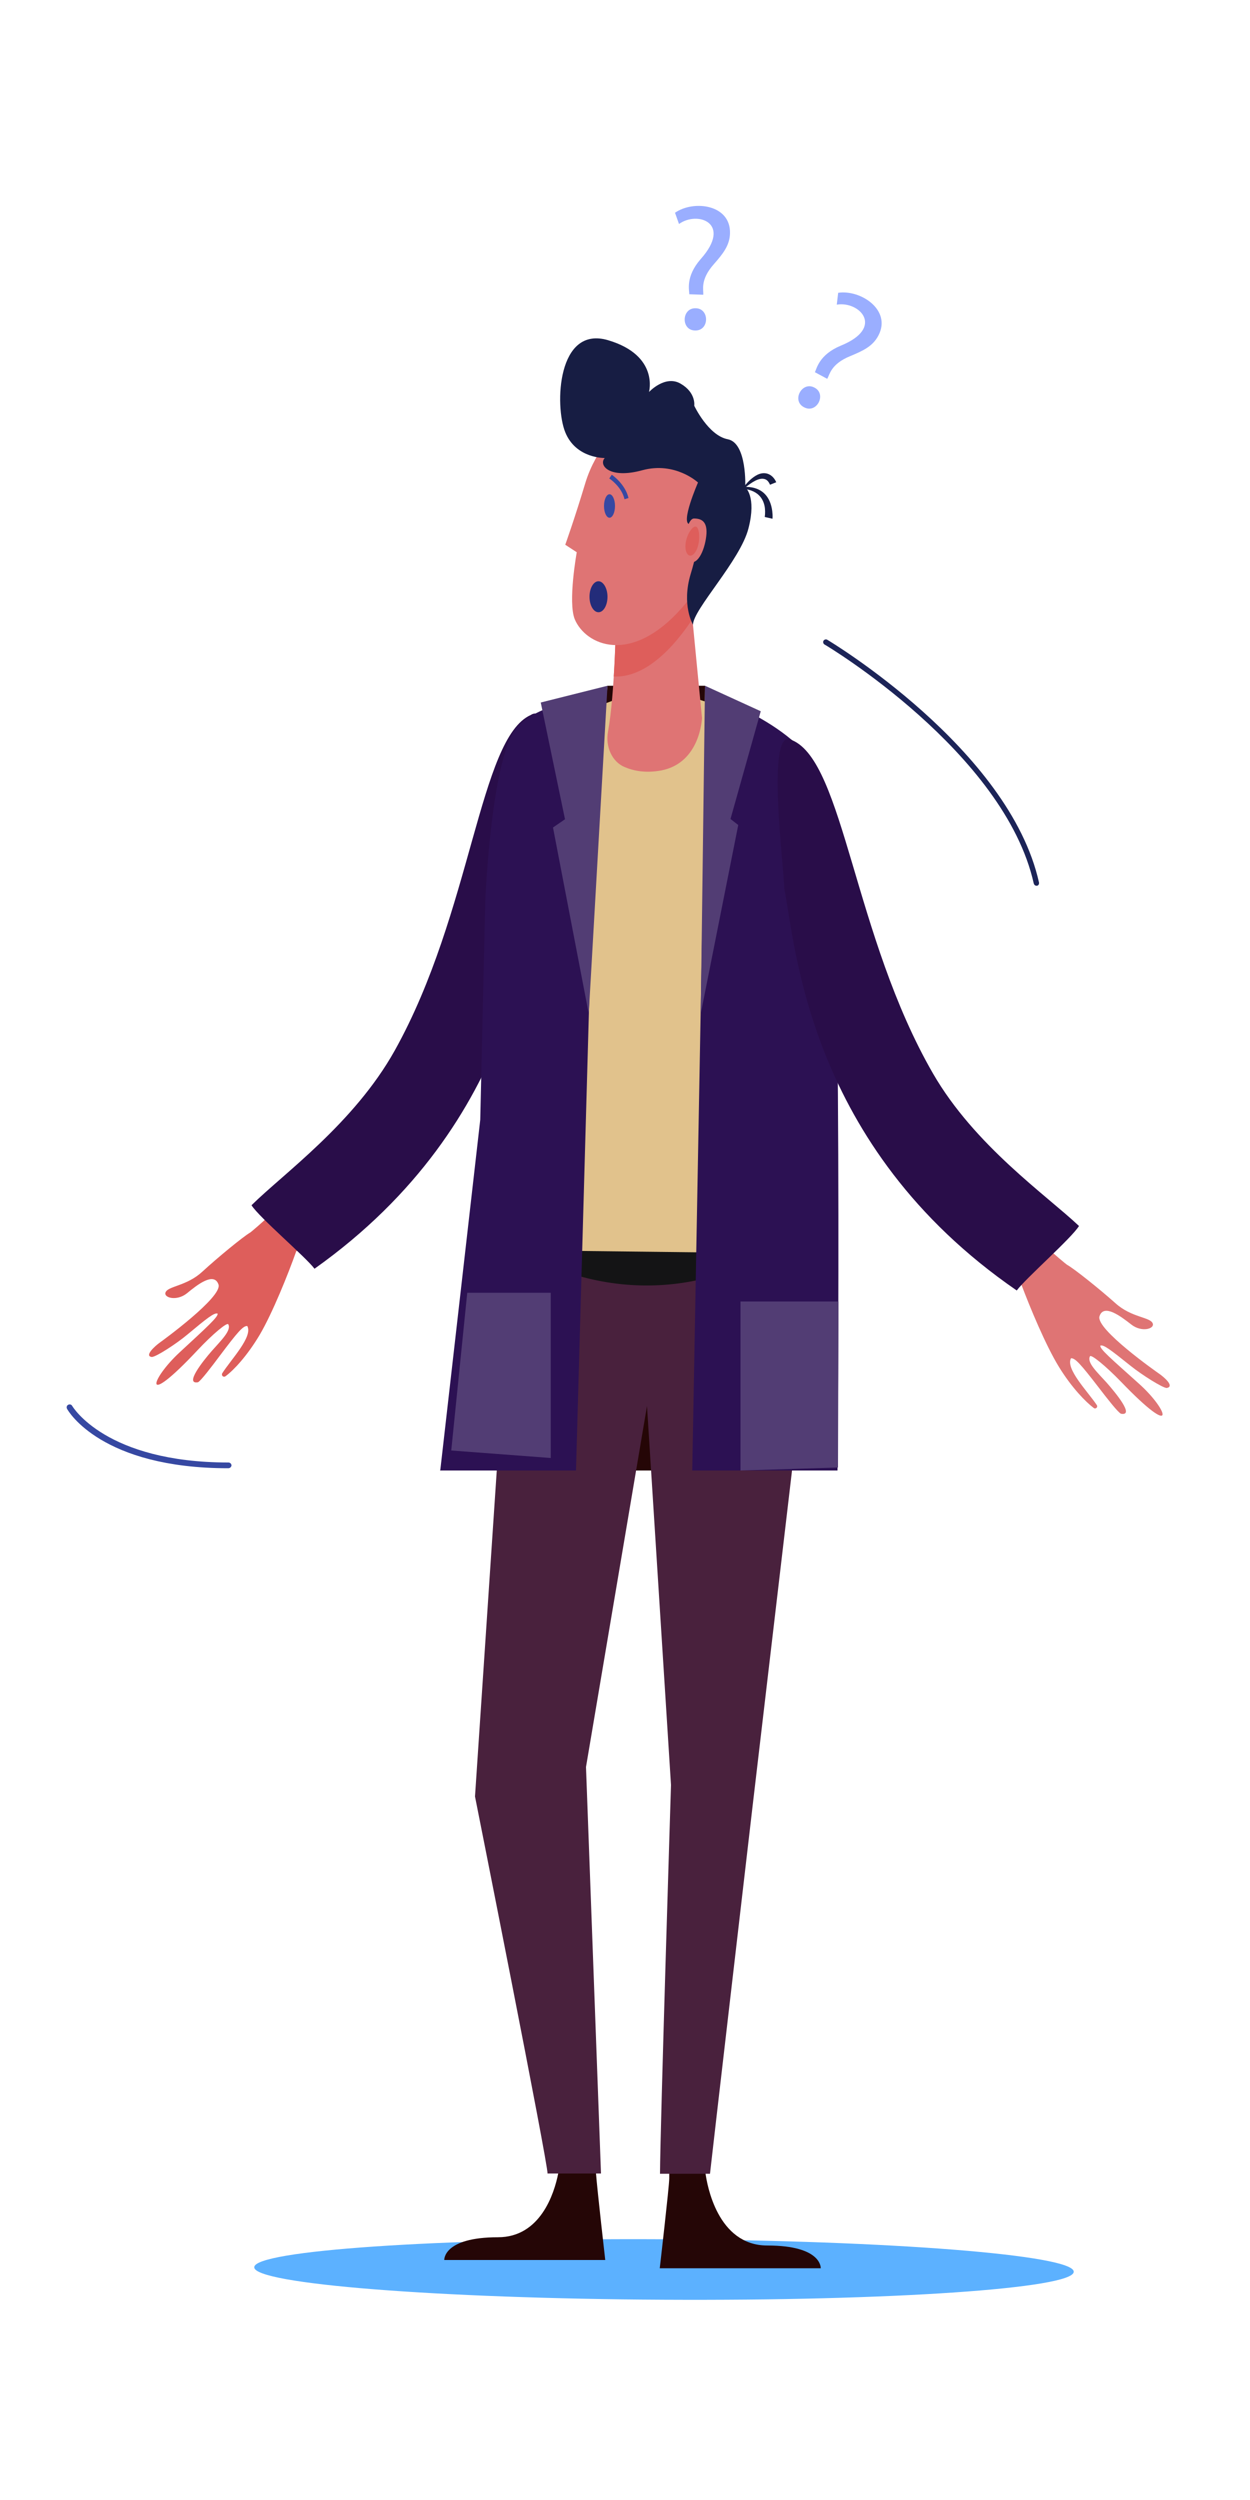 <svg width="423" height="846" viewBox="0 0 423 846" fill="none" xmlns="http://www.w3.org/2000/svg">
<path d="M363.357 768.76C363.357 774.428 301.176 778.658 224.613 778.235C148.05 777.812 85.954 772.906 86.038 767.237C86.038 761.569 148.219 757.339 224.782 757.762C301.345 758.185 363.442 763.092 363.357 768.76Z" fill="#5CB1FF"/>
<path d="M233.242 99.574C233.327 98.39 231.804 93.737 237.134 87.646C247.878 75.548 236.119 71.233 229.774 75.802L228.42 71.995C234.765 67.595 247.286 69.203 247.032 78.932C246.947 83.077 244.579 85.954 241.618 89.338C236.795 94.752 238.149 98.136 237.98 99.743L233.242 99.574ZM235.442 104.312C240.179 104.396 240.095 112.01 235.188 111.841C230.366 111.757 230.62 104.143 235.442 104.312Z" fill="#9AAEFF"/>
<path d="M275.754 125.948C276.354 124.923 277.048 120.077 284.523 116.973C299.511 110.879 290.875 101.806 283.164 103.095L283.635 99.082C291.271 97.945 301.788 104.927 297.255 113.539C295.345 117.219 291.948 118.75 287.795 120.475C281.074 123.196 280.791 126.83 279.928 128.196L275.754 125.948ZM275.63 131.17C279.841 133.342 276.396 140.133 272.07 137.809C267.784 135.6 271.381 128.884 275.63 131.17Z" fill="#9AAEFF"/>
<path d="M54.229 454.217C54.482 454.048 75.379 438.905 73.94 434.675C72.418 430.276 66.665 434.844 63.281 437.636C59.812 440.428 55.328 439.159 56.005 437.382C56.767 435.182 63.112 435.267 68.441 430.36C73.771 425.453 82.231 418.516 84.685 417.078C84.854 416.993 88.661 413.863 94.583 408.195C97.459 412.594 100.674 416.824 103.889 420.97C102.704 421.816 101.52 422.577 100.251 423.423C97.459 431.291 92.214 444.319 87.899 451.679C83.669 458.786 79.101 463.693 76.309 465.723C75.632 466.231 74.786 465.469 75.209 464.708C78.17 460.055 85.7 452.272 83.669 448.718C82.231 448.634 80.37 450.833 74.448 458.701C71.741 462.339 67.934 467.33 67.003 467.753C62.35 468.599 68.611 460.647 71.656 457.178C74.786 453.625 78.424 450.157 77.24 448.126C76.817 447.449 72.079 451.341 66.834 456.925C47.799 477.229 50.845 466.823 60.827 457.601C69.964 449.141 74.11 445.419 73.602 444.488C72.418 444.235 70.218 445.927 63.535 451.51C59.728 454.725 52.79 459.209 51.352 459.209C48.814 458.87 52.198 455.656 54.229 454.217Z" fill="#DE5E5B"/>
<path d="M392.036 464.708C391.783 464.539 370.633 449.734 372.071 445.419C373.509 441.02 379.346 445.504 382.815 448.211C386.368 451.003 390.767 449.649 390.091 447.872C389.329 445.673 382.9 445.927 377.485 441.02C372.071 436.198 363.526 429.345 361.073 427.991C360.904 427.907 357.012 424.777 351.09 419.278C348.298 423.761 345.168 427.991 341.953 432.221C343.138 433.067 344.407 433.829 345.591 434.59C348.552 442.458 353.882 455.317 358.366 462.593C362.68 469.615 367.418 474.437 370.125 476.467C370.802 476.975 371.648 476.129 371.14 475.452C368.095 470.884 360.481 463.185 362.426 459.632C363.865 459.547 365.726 461.662 371.732 469.445C374.524 473.083 378.331 477.99 379.346 478.413C384.084 479.259 377.57 471.391 374.524 467.923C371.394 464.454 367.672 461.07 368.856 458.955C369.279 458.278 374.017 462.085 379.346 467.584C398.635 487.634 395.505 477.229 385.353 468.176C376.132 459.886 371.817 456.248 372.409 455.317C373.594 455.063 375.793 456.755 382.561 462.17C386.453 465.3 393.475 469.699 394.828 469.699C397.535 469.192 394.151 466.146 392.036 464.708Z" fill="#DF7474"/>
<path d="M77.24 496.856C34.348 496.856 23.096 477.567 22.673 476.721C22.419 476.213 22.588 475.621 23.096 475.367C23.603 475.114 24.196 475.283 24.449 475.79C24.619 476.044 35.786 494.91 77.324 494.91C77.832 494.91 78.34 495.333 78.34 495.925C78.255 496.433 77.832 496.856 77.24 496.856Z" fill="#3648A2"/>
<path d="M133.583 355.489C159.725 308.621 162.178 249.739 179.606 241.956C188.743 236.034 182.99 285.61 183.074 292.124C179.521 310.905 176.729 379.431 106.427 429.345C103.466 425.369 87.73 412.002 85.108 407.857C95.767 397.282 119.794 380.192 133.583 355.489Z" fill="#290D49"/>
<path d="M205.578 232.058H238.572L237.557 341.615L193.649 344.576L205.578 232.058Z" fill="#250606"/>
<path d="M148.981 497.617H283.41L259.045 393.052L180.198 386.03L148.981 497.617Z" fill="#250606"/>
<path d="M168.523 757.085C149.911 757.085 150.334 764.784 150.334 764.784H204.817C204.817 764.784 202.109 741.096 201.686 735.428H188.912C187.558 742.365 182.821 757.085 168.523 757.085Z" fill="#250606"/>
<path d="M259.637 759.877C242.717 759.877 239.249 739.15 238.741 735.428H226.474C226.474 736.443 226.474 737.12 226.474 737.204C226.474 739.742 223.259 767.576 223.259 767.576C223.259 767.576 236.88 767.576 245.932 767.576C254.984 767.576 277.742 767.576 277.742 767.576C277.742 767.576 278.249 759.877 259.637 759.877Z" fill="#250606"/>
<path d="M254.731 610.727L272.158 462.424L267.251 418.516H171.484L170.807 457.178L160.74 607.936C160.74 607.936 185.697 733.397 185.274 735.512H203.378C203.378 735.089 198.302 597.953 198.302 597.953L218.945 475.79L227.066 604.044C227.066 604.044 223.429 719.608 223.344 735.597H240.264C240.264 735.089 254.731 610.727 254.731 610.727Z" fill="#49213D"/>
<path d="M267.844 424.269L267.167 418.516H171.484L171.4 423.592L191.534 430.445C207.947 436.028 225.374 436.536 241.956 431.714L267.844 424.269Z" fill="#141415"/>
<path d="M273.85 261.16C263.444 249.401 239.333 230.535 212.769 235.103L173.515 249.655L169.538 307.944V423L268.52 424.184L277.911 312.174C277.911 312.089 284.256 272.92 273.85 261.16Z" fill="#E1C28C"/>
<path d="M208.454 209.3C208.454 209.3 208.116 234.68 205.747 247.624C204.817 252.616 207.101 257.776 211.331 259.553C214.461 260.906 218.522 261.668 223.682 260.737C237.049 258.199 237.557 242.971 237.557 242.971L233.073 196.695L208.454 209.3Z" fill="#DF7474"/>
<path d="M232.988 196.695L208.454 209.3C208.454 209.3 208.37 218.691 207.693 228.928C214.123 229.266 222.16 225.544 230.704 214.546C231.973 212.938 233.158 211.246 234.257 209.639L232.988 196.695Z" fill="#DE5E5B"/>
<path d="M210.062 144.243C210.062 144.243 201.686 151.434 198.049 163.532C194.411 175.63 191.281 184.343 191.281 184.343L195.172 186.881C195.172 186.881 192.127 203.717 194.495 209.554C198.133 218.268 213.446 225.374 230.789 205.663C248.132 185.951 249.655 168.608 246.694 160.148C243.648 151.688 216.914 139.844 210.062 144.243Z" fill="#DF7474"/>
<path d="M236.203 163.278C236.203 163.278 228.505 156.087 217.337 159.133C206.255 162.178 202.448 157.441 204.647 154.987C204.647 154.987 194.918 155.241 191.281 146.273C187.643 137.306 188.573 109.98 205.832 115.141C223.09 120.301 219.622 132.653 219.622 132.653C219.622 132.653 225.121 126.731 230.366 129.861C235.611 132.907 234.934 137.306 234.934 137.306C234.934 137.306 239.672 147.373 246.271 148.642C252.869 149.911 252.193 164.885 252.193 164.885C252.193 164.885 256.084 167.931 253.292 178.76C250.585 189.589 234.511 206.255 234.511 211.415C234.511 211.415 230.535 204.732 233.75 194.157C236.965 183.582 236.965 177.406 233.496 177.406C230.027 177.406 236.203 163.278 236.203 163.278Z" fill="#171D43"/>
<path d="M231.296 184.343C231.296 184.343 232.396 175.46 234.85 175.46C237.303 175.46 239.587 176.391 238.995 181.467C238.403 186.458 235.865 192.042 232.65 189.758C229.435 187.474 231.296 184.343 231.296 184.343Z" fill="#DF7474"/>
<path d="M260.568 164.039C260.314 163.363 259.807 162.601 259.13 162.263C257.015 161.248 254.138 163.447 252.193 164.97L251.854 164.547C253.123 163.024 254.477 161.586 256.338 160.655C259.13 159.302 261.583 160.655 262.683 163.193L260.568 164.039Z" fill="#171D43"/>
<path d="M258.791 174.953C258.961 173.768 258.961 172.33 258.707 171.146C257.353 164.97 250.67 165.478 250.331 165.308V164.885C250.501 164.97 259.976 162.855 261.329 172.922C261.414 173.768 261.499 174.53 261.414 175.545L258.791 174.953Z" fill="#171D43"/>
<path d="M208.116 171.23C208.116 173.43 207.27 175.207 206.255 175.207C205.24 175.207 204.394 173.43 204.394 171.23C204.394 169.031 205.24 167.254 206.255 167.254C207.27 167.254 208.116 169.031 208.116 171.23Z" fill="#3648A2"/>
<path d="M211.331 168.946C210.4 164.716 206.255 161.924 206.17 161.924L207.016 160.655C207.185 160.74 211.585 163.786 212.684 168.523L211.331 168.946Z" fill="#3648A2"/>
<path d="M202.279 236.372L194.918 497.617H148.981L162.517 378.923L164.209 305.152C164.209 305.152 166.239 253.969 175.63 245.34C184.936 236.626 202.279 236.372 202.279 236.372Z" fill="#2C1153"/>
<path d="M232.904 180.79C232.904 180.79 234.342 177.745 235.611 178.252C236.88 178.675 237.218 184.682 234.934 187.304C232.65 189.758 230.704 185.612 232.904 180.79Z" fill="#DE5E5B"/>
<path d="M239.08 234.934L234.257 497.617H283.41C283.41 497.617 285.271 289.417 279.857 267.674C274.442 245.932 239.08 234.934 239.08 234.934Z" fill="#2C1153"/>
<path d="M186.374 493.387L152.703 490.849L158.117 437.467H186.374V493.387Z" fill="#523D74"/>
<path d="M283.579 496.602L250.585 497.617V440.428H283.748L283.579 496.602Z" fill="#523D74"/>
<path d="M182.99 237.726L205.578 232.058L199.233 343.053L187.135 280.026L191.196 277.234L182.99 237.726Z" fill="#523D74"/>
<path d="M237.134 343.053L238.572 232.058L257.438 240.687L247.201 277.15L249.824 279.18L237.134 343.053Z" fill="#523D74"/>
<path d="M350.752 299.738C350.329 299.738 349.99 299.484 349.821 298.976C339.923 254.561 279.688 218.437 279.011 218.099C278.588 217.845 278.419 217.253 278.672 216.83C278.926 216.407 279.518 216.238 279.941 216.491C280.534 216.83 341.53 253.377 351.598 298.638C351.682 299.146 351.428 299.653 350.921 299.738C350.836 299.738 350.836 299.738 350.752 299.738Z" fill="#1C2458"/>
<path d="M205.578 201.94C205.578 204.817 204.224 207.185 202.532 207.185C200.84 207.185 199.487 204.817 199.487 201.94C199.487 199.064 200.84 196.695 202.532 196.695C204.14 196.695 205.578 199.064 205.578 201.94Z" fill="#232C7A"/>
<path d="M315.727 363.272C288.909 316.827 285.61 257.945 268.097 250.501C258.876 244.748 265.39 294.154 265.39 300.668C269.197 319.365 273.004 387.806 344.068 436.705C347.029 432.644 362.511 419.108 365.134 414.878C354.136 404.473 329.855 387.722 315.727 363.272Z" fill="#290D49"/>
</svg>
